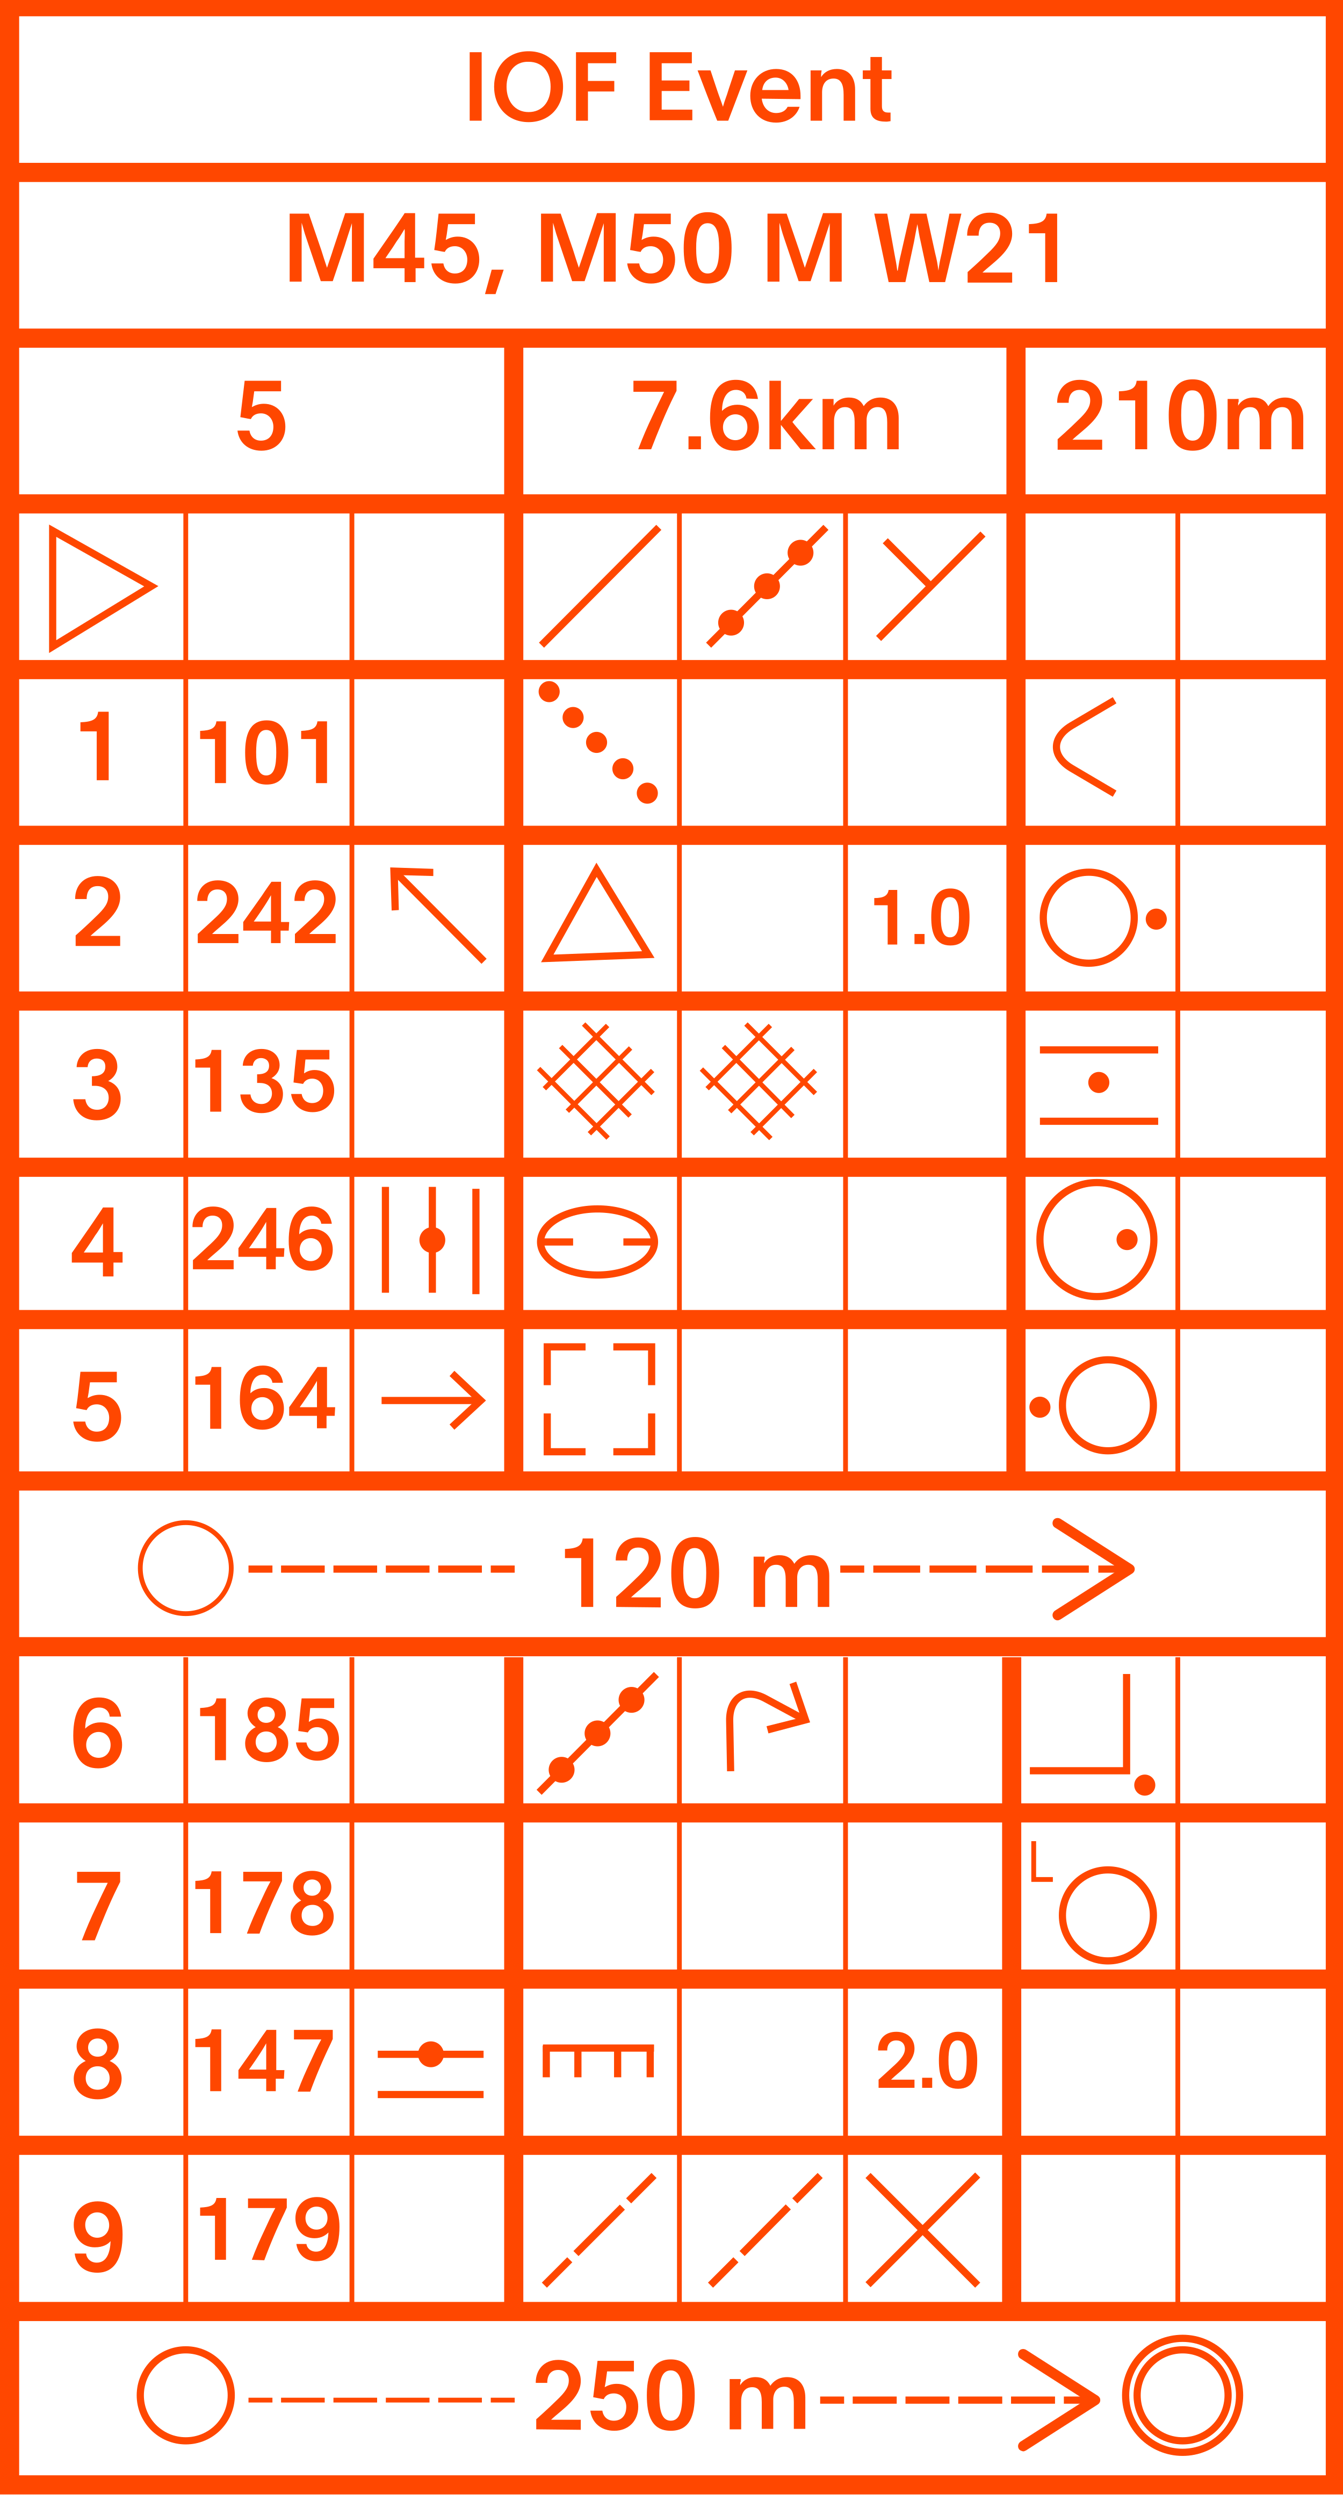 <?xml version="1.0" encoding="utf-8"?>
<!-- Generator: Adobe Illustrator 22.0.0, SVG Export Plug-In . SVG Version: 6.00 Build 0)  -->
<svg version="1.1" id="Calque_1" xmlns="http://www.w3.org/2000/svg" xmlns:xlink="http://www.w3.org/1999/xlink" x="0px" y="0px"
	 viewBox="0 0 280.5 522" style="enable-background:new 0 0 280.5 522;" xml:space="preserve">
<style type="text/css">
	.st0{display:none;}
	.st1{display:inline;fill:#FFFFFF;}
	.st2{fill:none;stroke:#FF4700;stroke-width:4;stroke-miterlimit:10;}
	.st3{fill:none;stroke:#FF4700;stroke-miterlimit:10;}
	.st4{fill:#FF4700;}
	.st5{fill:none;stroke:#FF4700;stroke-width:1.5;stroke-miterlimit:10;}
	.st6{fill:#FF4700;stroke:#FF4700;stroke-miterlimit:10;}
	.st7{fill:none;stroke:#FF4700;stroke-width:1.5;stroke-miterlimit:10;stroke-dasharray:13.703,1.827;}
	.st8{fill:none;stroke:#FF4700;stroke-width:1.5;stroke-miterlimit:10;stroke-dasharray:9.785,1.957;}
	.st9{fill:none;stroke:#FF4700;stroke-width:1.5;stroke-miterlimit:10;stroke-dasharray:9.119,1.824;}
	.st10{fill:none;stroke:#FF4700;stroke-width:1.5;stroke-miterlimit:10;stroke-dasharray:9.185,1.837;}
	.st11{fill:none;stroke:#FF4700;stroke-miterlimit:10;stroke-dasharray:9.119,1.824;}
</style>
<g id="Calque_2_1_" class="st0">
	<rect x="3.9" y="107.2" class="st1" width="37" height="34.6"/>
	<rect x="3.9" y="141.9" class="st1" width="37" height="34.6"/>
	<rect x="40.3" y="141.9" class="st1" width="34.6" height="34.6"/>
	<rect x="4" y="3.4" class="st1" width="277" height="34.6"/>
	<rect x="4" y="38" class="st1" width="277" height="34.6"/>
	<rect x="4" y="72.6" class="st1" width="105.3" height="34.6"/>
	<rect x="109.2" y="72.6" class="st1" width="105.3" height="34.6"/>
	<rect x="109.2" y="107.2" class="st1" width="34.6" height="34.6"/>
	<rect x="109.2" y="141.5" class="st1" width="34.6" height="34.6"/>
	<rect x="213.8" y="141.5" class="st1" width="34.6" height="34.6"/>
	<rect x="213.8" y="176.2" class="st1" width="34.6" height="34.6"/>
	<rect x="178.6" y="176.2" class="st1" width="34.6" height="34.6"/>
	<rect x="109.5" y="176.2" class="st1" width="34.6" height="34.6"/>
	<rect x="109.5" y="210.9" class="st1" width="34.6" height="34.6"/>
	<rect x="143.9" y="210.9" class="st1" width="34.6" height="34.6"/>
	<rect x="213.2" y="210.9" class="st1" width="34.6" height="34.6"/>
	<rect x="213.2" y="243.5" class="st1" width="34.6" height="34.6"/>
	<rect x="213.2" y="275.9" class="st1" width="34.6" height="34.6"/>
	<rect x="109.1" y="275.9" class="st1" width="34.6" height="34.6"/>
	<rect x="75.2" y="275.9" class="st1" width="34.6" height="34.6"/>
	<rect x="213.4" y="345.4" class="st1" width="34.6" height="34.6"/>
	<rect x="213.4" y="381.6" class="st1" width="34.6" height="34.6"/>
	<rect x="143.9" y="345.4" class="st1" width="34.6" height="34.6"/>
	<rect x="110.1" y="345.4" class="st1" width="34.6" height="34.6"/>
	<rect x="110.1" y="415.3" class="st1" width="34.6" height="34.6"/>
	<rect x="178.7" y="415.3" class="st1" width="34.6" height="34.6"/>
	<rect x="178.7" y="450.3" class="st1" width="34.6" height="34.6"/>
	<rect x="144.6" y="450.3" class="st1" width="34.6" height="34.6"/>
	<rect x="109.6" y="450.3" class="st1" width="34.6" height="34.6"/>
	<rect x="75.3" y="415.1" class="st1" width="34.6" height="34.6"/>
	<rect x="3.7" y="310.5" class="st1" width="277.3" height="34.6"/>
	<rect x="3.7" y="485.8" class="st1" width="277.3" height="34.6"/>
	<rect x="109.1" y="245.7" class="st1" width="34.6" height="34.6"/>
	<rect x="76" y="245.7" class="st1" width="33.1" height="30.2"/>
	<rect x="143.9" y="107.2" class="st1" width="34.6" height="34.6"/>
	<rect x="179.1" y="107.2" class="st1" width="34.6" height="34.6"/>
	<rect x="76.1" y="175.5" class="st1" width="33.2" height="34.6"/>
	<rect x="214.2" y="72.6" class="st1" width="67.2" height="34.6"/>
</g>
<g id="Calque_1_1_">
	<rect x="2" y="1.4" class="st2" width="276.9" height="517.4"/>
	<line class="st2" x1="107.3" y1="309.2" x2="107.3" y2="70.6"/>
	<line class="st2" x1="212.2" y1="309.2" x2="212.2" y2="70.6"/>
	<line class="st3" x1="176.6" y1="309.2" x2="176.6" y2="105.2"/>
	<line class="st3" x1="246" y1="309.2" x2="246" y2="105.2"/>
	<line class="st3" x1="141.9" y1="309.2" x2="141.9" y2="105.2"/>
	<line class="st3" x1="73.5" y1="309.2" x2="73.5" y2="105.2"/>
	<line class="st3" x1="38.8" y1="309.2" x2="38.8" y2="105.2"/>
	<line class="st3" x1="73.5" y1="482.6" x2="73.5" y2="346"/>
	<line class="st3" x1="38.8" y1="482.6" x2="38.8" y2="346"/>
	<line class="st3" x1="141.9" y1="482.6" x2="141.9" y2="346"/>
	<line class="st2" x1="107.3" y1="482.6" x2="107.3" y2="346"/>
	<line class="st2" x1="211.3" y1="482.6" x2="211.3" y2="346"/>
	<line class="st3" x1="246" y1="482.6" x2="246" y2="346"/>
	<line class="st3" x1="176.6" y1="482.6" x2="176.6" y2="346"/>
	<line class="st2" x1="2" y1="36" x2="279" y2="36"/>
	<line class="st2" x1="2" y1="70.6" x2="279" y2="70.6"/>
	<line class="st2" x1="2" y1="105.2" x2="279" y2="105.2"/>
	<line class="st2" x1="2" y1="139.8" x2="279" y2="139.8"/>
	<line class="st2" x1="2" y1="174.4" x2="279" y2="174.4"/>
	<line class="st2" x1="2" y1="209" x2="279" y2="209"/>
	<line class="st2" x1="2" y1="243.7" x2="279" y2="243.7"/>
	<line class="st2" x1="2" y1="275.5" x2="279" y2="275.5"/>
	<line class="st2" x1="2" y1="309.2" x2="279" y2="309.2"/>
	<line class="st2" x1="2" y1="343.8" x2="279" y2="343.8"/>
	<line class="st2" x1="2" y1="378.5" x2="279" y2="378.5"/>
	<line class="st2" x1="2" y1="413.2" x2="279" y2="413.2"/>
	<line class="st2" x1="2" y1="447.9" x2="279" y2="447.9"/>
	<line class="st2" x1="2" y1="482.6" x2="279" y2="482.6"/>
	<g>
		<path class="st4" d="M98.1,10.9h2.5v14.3h-2.5V10.9z"/>
		<path class="st4" d="M117.6,18.1c0,4.3-2.9,7.4-7.2,7.4c-4.3,0-7.2-3.1-7.2-7.4s2.9-7.4,7.2-7.4C114.7,10.7,117.6,13.8,117.6,18.1
			z M105.8,18.1c0,3,1.7,5.3,4.6,5.3s4.6-2.2,4.6-5.3s-1.7-5.2-4.6-5.2C107.5,12.8,105.8,15.1,105.8,18.1z"/>
		<path class="st4" d="M120.2,10.9h8.5v2.3h-5.9v3.7h5.5v2.2h-5.5v6.1h-2.5V10.9H120.2z"/>
		<path class="st4" d="M135.7,10.9h8.8v2.3h-6.3v3.6h5.8V19h-5.8v3.9h6.4v2.2h-8.9V10.9z"/>
		<path class="st4" d="M145.7,14.7h2.7l1.4,4.2c0.4,1.2,0.7,1.9,1.2,3.4l0,0c0.4-1.5,0.7-2,1.2-3.7l1.3-3.9h2.6l-4,10.5h-2.3
			C148.4,21.8,147,18.1,145.7,14.7z"/>
		<path class="st4" d="M159.1,20.6c0.2,1.7,1.3,3,3,3c1.2,0,2-0.5,2.4-1.3h2.5c-0.6,1.9-2.4,3.3-4.9,3.3c-3.3,0-5.4-2.3-5.4-5.6
			c0-3.2,2.2-5.6,5.4-5.6c3.4,0,5.1,2.5,5.1,5.6c0,0.4,0,0.6,0,0.7L159.1,20.6z M164.7,18.8c-0.2-1.4-1.2-2.6-2.7-2.6
			s-2.6,0.9-2.8,2.6H164.7z"/>
		<path class="st4" d="M171.5,15.4c0,0.2,0,0.4,0,0.7l0,0c0.6-1,1.7-1.7,3.3-1.7c2.4,0,3.8,1.6,3.8,4.3v6.5h-2.4v-5.4
			c0-2.1-0.5-3.4-2.1-3.4c-1.7,0-2.4,1.3-2.4,2.9v5.9h-2.4v-8.9c0-0.5,0-1.1,0-1.6h2.3L171.5,15.4L171.5,15.4z"/>
		<path class="st4" d="M184.2,14.7h2v1.8h-2v5.7c0,1,0.5,1.3,1.3,1.3c0.2,0,0.4,0,0.5,0v1.8c-0.2,0-0.5,0.1-0.9,0.1
			c-2,0-3.3-0.6-3.3-2.7v-6.2h-1.6v-1.8h1.6v-2.8h2.4V14.7z"/>
	</g>
	<g>
		<path class="st4" d="M60.5,44.6h4l2.6,7.6c0.3,1,0.8,2.5,1.2,3.7l0,0c0.4-1.2,1-2.9,1.3-3.9l2.5-7.5H76v14.3h-2.5v-7.3
			c0-1.5,0-3.7,0-4.9l0,0c-0.2,0.7-0.9,2.7-1.5,4.7l-2.5,7.4H67l-3-8.9c-0.5-1.4-0.7-2.4-1-3.3l0,0c0,1.2,0,2.8,0,4.8v7.5h-2.5V44.6
			z"/>
		<path class="st4" d="M88.7,56h-1.9v2.9h-2.3V56H78v-2l4.3-6.2c0.8-1.2,2.2-3.2,2.2-3.3h2.2v9.3h1.9V56H88.7z M84.5,47.8
			c-0.2,0.3-0.9,1.6-1.6,2.5L82,51.7c-0.7,1-1.5,2.2-1.5,2.2h4v-3.5C84.5,49.6,84.6,48.5,84.5,47.8L84.5,47.8z"/>
		<path class="st4" d="M91.6,44.6h7.6v2.2h-5.6c-0.1,0.7-0.2,1.4-0.3,2.2l-0.2,1.1c0.7-0.4,1.5-0.7,2.5-0.7c2.7,0,4.5,2,4.5,4.8
			c0,2.9-2,5-5,5c-2.8,0-4.7-1.7-5-4.2h2.5c0.2,1.2,1,2.1,2.4,2.1c1.7,0,2.6-1.2,2.6-2.9c0-1.5-1-2.8-2.6-2.8
			c-1.1,0-1.8,0.5-2.1,1.2c-0.8-0.1-1.5-0.3-2.2-0.4C91.1,49.7,91.3,47.3,91.6,44.6z"/>
		<path class="st4" d="M103.5,61.4h-2.2l1.4-5.1h2.5L103.5,61.4z"/>
		<path class="st4" d="M113.1,44.6h4l2.6,7.6c0.3,1,0.8,2.5,1.2,3.7l0,0c0.4-1.2,1-2.9,1.3-3.9l2.5-7.5h3.9v14.3h-2.5v-7.3
			c0-1.5,0-3.7,0-4.9l0,0c-0.2,0.7-0.9,2.7-1.5,4.7l-2.5,7.4h-2.6l-3-8.9c-0.5-1.4-0.7-2.4-1-3.3l0,0c0,1.2,0,2.8,0,4.8v7.5H113
			V44.6H113.1z"/>
		<path class="st4" d="M132.5,44.6h7.6v2.2h-5.6c-0.1,0.7-0.2,1.4-0.3,2.2l-0.2,1.1c0.7-0.4,1.5-0.7,2.5-0.7c2.7,0,4.5,2,4.5,4.8
			c0,2.9-2,5-5,5c-2.8,0-4.7-1.7-5-4.2h2.5c0.2,1.2,1,2.1,2.4,2.1c1.7,0,2.6-1.2,2.6-2.9c0-1.5-1-2.8-2.6-2.8
			c-1.1,0-1.8,0.5-2.1,1.2c-0.8-0.1-1.5-0.3-2.2-0.4C131.9,49.7,132.2,47.3,132.5,44.6z"/>
		<path class="st4" d="M152.8,51.8c0,4.2-1,7.4-5,7.4s-5-3.2-5-7.4c0-3.8,0.9-7.5,5-7.5S152.8,48,152.8,51.8z M145.4,51.8
			c0,3.1,0.5,5.3,2.4,5.3s2.4-2.2,2.4-5.3c0-2.8-0.4-5.2-2.4-5.2S145.4,49,145.4,51.8z"/>
		<path class="st4" d="M160.3,44.6h4l2.6,7.6c0.3,1,0.8,2.5,1.2,3.7l0,0c0.4-1.2,1-2.9,1.3-3.9l2.5-7.5h3.9v14.3h-2.5v-7.3
			c0-1.5,0-3.7,0-4.9l0,0c-0.2,0.7-0.9,2.7-1.5,4.7l-2.5,7.4h-2.5l-3-8.9c-0.5-1.4-0.7-2.4-1-3.3l0,0c0,1.2,0,2.8,0,4.8v7.5h-2.5
			V44.6z"/>
		<path class="st4" d="M197.4,58.9h-3.3l-1.8-8.4c-0.4-1.7-0.4-2.1-0.7-3.7l0,0c-0.3,1.6-0.4,2-0.7,3.7l-1.8,8.4h-3.5l-3-14.3h2.7
			l1.5,8.3c0.3,1.7,0.4,1.9,0.6,3.6h0.1c0.3-1.7,0.3-2,0.7-3.6l1.9-8.3h3.4l1.8,8.2c0.4,1.6,0.5,2.2,0.7,3.7l0,0
			c0.2-1.5,0.3-2,0.7-3.7l1.6-8.2h2.5L197.4,58.9z"/>
		<path class="st4" d="M202.1,58.9v-2.1c0,0,2.6-2.3,4.2-3.9c1.8-1.7,2.6-2.8,2.6-4.2c0-1.3-0.8-2.2-2.2-2.2c-1.6,0-2.3,1.1-2.3,2.7
			H202c0-0.1,0-0.1,0-0.1c0-2.6,1.7-4.7,4.7-4.7s4.7,1.9,4.7,4.4c0,3.6-4,6-6.2,8.1h6.2V59h-9.3V58.9z"/>
		<path class="st4" d="M218.3,48.7h-3.4v-1.9c2.5-0.1,3.5-0.6,3.7-2.2h2.2v14.3h-2.5L218.3,48.7L218.3,48.7z"/>
	</g>
	<g>
		<path class="st4" d="M51.1,79.5h7.6v2.2h-5.6c-0.1,0.7-0.2,1.4-0.3,2.2L52.6,85c0.7-0.4,1.5-0.7,2.5-0.7c2.7,0,4.5,2,4.5,4.8
			c0,2.9-2,5-5,5c-2.8,0-4.7-1.7-5-4.2h2.5c0.2,1.2,1,2.1,2.4,2.1c1.7,0,2.6-1.2,2.6-2.9c0-1.5-1-2.8-2.6-2.8
			c-1.1,0-1.8,0.5-2.1,1.2c-0.8-0.1-1.5-0.3-2.2-0.4C50.5,84.6,50.8,82.1,51.1,79.5z"/>
	</g>
	<g>
		<path class="st4" d="M20.2,152.7h-3.4v-1.9c2.5-0.1,3.5-0.6,3.7-2.2h2.2v14.3h-2.5V152.7z"/>
	</g>
	<g>
		<path class="st4" d="M15.8,197.4v-2.1c0,0,2.6-2.3,4.2-3.9c1.8-1.7,2.6-2.8,2.6-4.2c0-1.3-0.8-2.2-2.2-2.2c-1.6,0-2.3,1.1-2.3,2.7
			h-2.4c0-0.1,0-0.1,0-0.1c0-2.6,1.7-4.7,4.7-4.7s4.7,1.9,4.7,4.4c0,3.6-4,6-6.2,8.1h6.2v2.1h-9.3V197.4z"/>
	</g>
	<g>
		<path class="st4" d="M17.8,229.4c0.2,1.4,1,2.3,2.5,2.3s2.4-1.1,2.4-2.5c0-1.7-1.3-2.5-2.9-2.5h-0.6v-2c1.6,0,2.8-0.5,2.8-2
			c0-1.2-0.8-1.7-1.8-1.7s-1.8,0.6-1.9,1.8H16c0.1-2.2,1.7-3.8,4.3-3.8s4.2,1.5,4.2,3.7c0,1.3-0.8,2.4-1.9,3
			c1.7,0.6,2.6,1.9,2.6,3.7c0,2.6-1.9,4.5-5,4.5c-3,0-4.7-1.9-4.9-4.4h2.5V229.4z"/>
	</g>
	<g>
		<path class="st4" d="M25.6,263.6h-1.9v2.9h-2.2v-2.9H15v-2l4.3-6.2c0.8-1.2,2.2-3.2,2.2-3.3h2.2v9.3h1.9L25.6,263.6L25.6,263.6z
			 M21.5,255.4c-0.2,0.3-0.9,1.6-1.6,2.5l-0.9,1.4c-0.7,1-1.5,2.2-1.5,2.2h4V258C21.5,257.2,21.5,256.1,21.5,255.4L21.5,255.4z"/>
	</g>
	<g>
		<path class="st4" d="M16.8,286.4h7.6v2.2h-5.6c-0.1,0.7-0.2,1.4-0.3,2.2l-0.2,1.1c0.7-0.4,1.5-0.7,2.5-0.7c2.7,0,4.5,2,4.5,4.8
			c0,2.9-2,5-5,5c-2.8,0-4.7-1.7-5-4.2h2.5c0.2,1.2,1,2.1,2.4,2.1c1.7,0,2.6-1.2,2.6-2.9c0-1.5-1-2.8-2.6-2.8
			c-1.1,0-1.8,0.5-2.1,1.2c-0.8-0.1-1.5-0.3-2.2-0.4C16.3,291.5,16.5,289,16.8,286.4z"/>
	</g>
	<g>
		<path class="st4" d="M44.9,154.3h-3.1v-1.7c2.2-0.1,3.2-0.5,3.4-2h2v12.9h-2.3L44.9,154.3L44.9,154.3z"/>
		<path class="st4" d="M60.2,157.1c0,3.8-0.9,6.7-4.5,6.7s-4.5-2.9-4.5-6.7c0-3.4,0.8-6.7,4.5-6.7S60.2,153.7,60.2,157.1z
			 M53.5,157.1c0,2.8,0.4,4.8,2.1,4.8c1.7,0,2.1-2,2.1-4.8c0-2.5-0.3-4.7-2.1-4.7S53.5,154.6,53.5,157.1z"/>
		<path class="st4" d="M66,154.3h-3.1v-1.7c2.2-0.1,3.2-0.5,3.4-2h2v12.9H66L66,154.3L66,154.3z"/>
	</g>
	<g>
		<path class="st4" d="M41.3,196.9V195c0,0,2.3-2.1,3.8-3.5c1.6-1.5,2.3-2.5,2.3-3.8c0-1.2-0.7-2-2-2c-1.4,0-2.1,1-2.1,2.4h-2.1
			c0-0.1,0-0.1,0-0.1c0-2.3,1.5-4.2,4.3-4.2c2.7,0,4.3,1.7,4.3,3.9c0,3.3-3.6,5.4-5.5,7.3h5.5v1.9L41.3,196.9L41.3,196.9z"/>
		<path class="st4" d="M60.3,194.3h-1.7v2.6h-2v-2.6h-5.8v-1.8l3.9-5.5c0.7-1.1,2-2.9,2-2.9h2v8.4h1.7L60.3,194.3L60.3,194.3z
			 M56.6,186.9c-0.1,0.2-0.8,1.4-1.4,2.3l-0.8,1.2c-0.6,0.9-1.4,2-1.4,2h3.6v-3.2C56.6,188.5,56.6,187.5,56.6,186.9L56.6,186.9z"/>
		<path class="st4" d="M61.6,196.9V195c0,0,2.3-2.1,3.8-3.5c1.6-1.5,2.3-2.5,2.3-3.8c0-1.2-0.7-2-2-2c-1.4,0-2.1,1-2.1,2.4h-2.1
			c0-0.1,0-0.1,0-0.1c0-2.3,1.5-4.2,4.3-4.2c2.7,0,4.3,1.7,4.3,3.9c0,3.3-3.6,5.4-5.5,7.3h5.5v1.9L61.6,196.9L61.6,196.9z"/>
	</g>
	<g>
		<path class="st4" d="M43.9,222.9h-3.1v-1.7c2.2-0.1,3.2-0.5,3.4-2h2v12.9h-2.3L43.9,222.9L43.9,222.9z"/>
		<path class="st4" d="M52.3,228.4c0.1,1.2,0.9,2.1,2.3,2.1c1.4,0,2.2-1,2.2-2.2c0-1.6-1.2-2.2-2.6-2.2h-0.5v-1.8
			c1.4,0,2.5-0.4,2.5-1.8c0-1.1-0.8-1.6-1.7-1.6s-1.6,0.6-1.7,1.6h-2.1c0.1-2,1.5-3.5,3.9-3.5c2.3,0,3.8,1.4,3.8,3.4
			c0,1.2-0.7,2.1-1.7,2.7c1.5,0.5,2.4,1.7,2.4,3.3c0,2.4-1.7,4-4.5,4c-2.7,0-4.3-1.7-4.4-3.9h2.1V228.4z"/>
		<path class="st4" d="M62,219.2h6.8v2h-5c-0.1,0.6-0.1,1.3-0.2,1.9l-0.1,1c0.6-0.4,1.3-0.7,2.2-0.7c2.4,0,4.1,1.8,4.1,4.3
			c0,2.6-1.8,4.5-4.5,4.5c-2.5,0-4.2-1.6-4.5-3.8H63c0.2,1.1,0.9,1.9,2.2,1.9c1.5,0,2.3-1.1,2.3-2.6c0-1.4-0.9-2.5-2.3-2.5
			c-1,0-1.6,0.5-1.9,1.1c-0.7-0.1-1.3-0.2-2-0.3C61.5,223.8,61.7,221.6,62,219.2z"/>
	</g>
	<g>
		<path class="st4" d="M40.3,265v-1.9c0,0,2.3-2.1,3.8-3.5c1.6-1.5,2.3-2.5,2.3-3.8c0-1.2-0.7-2-2-2c-1.4,0-2.1,1-2.1,2.4h-2.1
			c0-0.1,0-0.1,0-0.1c0-2.3,1.5-4.2,4.3-4.2c2.7,0,4.3,1.7,4.3,3.9c0,3.3-3.6,5.4-5.5,7.3h5.5v1.9L40.3,265L40.3,265z"/>
		<path class="st4" d="M59.3,262.4h-1.7v2.6h-2v-2.6h-5.8v-1.8l3.9-5.5c0.7-1.1,2-2.9,2-2.9h2v8.4h1.7L59.3,262.4L59.3,262.4z
			 M55.6,255.1c-0.1,0.2-0.8,1.4-1.4,2.3l-0.8,1.2c-0.6,0.9-1.4,2-1.4,2h3.6v-3.2C55.6,256.7,55.6,255.7,55.6,255.1L55.6,255.1z"/>
		<path class="st4" d="M67.1,255.5c-0.1-0.8-0.8-1.7-2-1.7c-1.8,0-2.6,1.8-2.6,3.9l0,0c0.5-0.5,1.4-1.1,2.9-1.1
			c2.4,0,4.1,1.7,4.1,4.3s-1.8,4.4-4.5,4.4c-3.1,0-4.7-2.2-4.7-6.2c0-4.6,1.5-7.2,4.8-7.2c2.4,0,3.9,1.5,4.2,3.6L67.1,255.5
			L67.1,255.5z M62.6,260.9c0,1.4,1,2.4,2.3,2.4s2.3-1,2.3-2.4s-1-2.4-2.3-2.4S62.6,259.4,62.6,260.9z"/>
	</g>
	<g>
		<path class="st4" d="M43.9,289.1h-3.1v-1.7c2.2-0.1,3.2-0.5,3.4-2h2v12.9h-2.3L43.9,289.1L43.9,289.1z"/>
		<path class="st4" d="M56.9,288.7c-0.1-0.8-0.8-1.7-2-1.7c-1.8,0-2.6,1.8-2.6,3.9l0,0c0.5-0.5,1.4-1.1,2.9-1.1
			c2.4,0,4.1,1.7,4.1,4.3s-1.8,4.4-4.5,4.4c-3.1,0-4.7-2.2-4.7-6.2c0-4.6,1.5-7.2,4.8-7.2c2.4,0,3.9,1.5,4.2,3.6L56.9,288.7
			L56.9,288.7z M52.5,294.1c0,1.4,1,2.4,2.3,2.4s2.3-1,2.3-2.4s-1-2.4-2.3-2.4C53.4,291.7,52.5,292.7,52.5,294.1z"/>
		<path class="st4" d="M69.9,295.6h-1.7v2.6h-2v-2.6h-5.8v-1.8l3.9-5.5c0.7-1.1,2-2.9,2-2.9h2v8.4H70L69.9,295.6L69.9,295.6z
			 M66.2,288.3c-0.1,0.2-0.8,1.4-1.4,2.3l-0.8,1.2c-0.6,0.9-1.4,2-1.4,2h3.6v-3.2C66.2,289.9,66.2,288.9,66.2,288.3L66.2,288.3z"/>
	</g>
	<g>
		<path class="st4" d="M121.4,325.3H118v-1.9c2.5-0.1,3.5-0.6,3.7-2.2h2.2v14.3h-2.5L121.4,325.3L121.4,325.3z"/>
		<path class="st4" d="M128.7,335.5v-2.1c0,0,2.6-2.3,4.2-3.9c1.8-1.7,2.6-2.8,2.6-4.2c0-1.3-0.8-2.2-2.2-2.2
			c-1.6,0-2.3,1.1-2.3,2.7h-2.4c0-0.1,0-0.1,0-0.1c0-2.6,1.7-4.7,4.7-4.7s4.7,1.9,4.7,4.4c0,3.6-4,6-6.2,8.1h6.2v2.1L128.7,335.5
			L128.7,335.5z"/>
		<path class="st4" d="M150.2,328.4c0,4.2-1,7.4-5,7.4s-5-3.2-5-7.4c0-3.8,0.9-7.5,5-7.5S150.2,324.6,150.2,328.4z M142.7,328.4
			c0,3.1,0.5,5.3,2.4,5.3s2.4-2.2,2.4-5.3c0-2.8-0.4-5.2-2.4-5.2S142.7,325.6,142.7,328.4z"/>
		<path class="st4" d="M159.6,325.7c0,0.2,0,0.4,0,0.7c0.5-0.9,1.6-1.7,3.2-1.7c1.5,0,2.5,0.6,3.1,1.8c0.6-0.9,1.7-1.8,3.5-1.8
			c2.4,0,3.8,1.6,3.8,4.3v6.5h-2.4v-5.6c0-2.2-0.6-3.2-2-3.2c-1.5,0-2.3,1.2-2.3,2.7v6.1h-2.4v-5.7c0-2.1-0.6-3.1-2-3.1
			c-1.6,0-2.3,1.3-2.3,2.9v5.9h-2.4v-8.9c0-0.6,0-1.1,0-1.6h2.3v0.7H159.6z"/>
	</g>
	<g>
		<path class="st4" d="M112,507.2v-2.1c0,0,2.6-2.3,4.2-3.9c1.8-1.7,2.6-2.8,2.6-4.2c0-1.3-0.8-2.2-2.2-2.2c-1.6,0-2.3,1.1-2.3,2.7
			h-2.4c0-0.1,0-0.1,0-0.1c0-2.6,1.7-4.7,4.7-4.7s4.7,1.9,4.7,4.4c0,3.6-4,6-6.2,8.1h6.2v2.1L112,507.2L112,507.2z"/>
		<path class="st4" d="M124.8,492.9h7.6v2.2h-5.6c-0.1,0.7-0.2,1.4-0.3,2.2l-0.2,1.1c0.7-0.4,1.5-0.7,2.5-0.7c2.7,0,4.5,2,4.5,4.8
			c0,2.9-2,5-5,5c-2.8,0-4.7-1.7-5-4.2h2.5c0.2,1.2,1,2.1,2.4,2.1c1.7,0,2.6-1.2,2.6-2.9c0-1.5-1-2.8-2.6-2.8
			c-1.1,0-1.8,0.5-2.1,1.2c-0.8-0.1-1.5-0.3-2.2-0.4C124.2,498,124.5,495.5,124.8,492.9z"/>
		<path class="st4" d="M145.1,500.1c0,4.2-1,7.4-5,7.4s-5-3.2-5-7.4c0-3.8,0.9-7.5,5-7.5S145.1,496.3,145.1,500.1z M137.7,500.1
			c0,3.1,0.5,5.3,2.4,5.3s2.4-2.2,2.4-5.3c0-2.8-0.4-5.2-2.4-5.2S137.7,497.2,137.7,500.1z"/>
		<path class="st4" d="M154.6,497.3c0,0.2,0,0.4,0,0.7c0.5-0.9,1.6-1.7,3.2-1.7c1.5,0,2.5,0.6,3.1,1.8c0.6-0.9,1.7-1.8,3.5-1.8
			c2.4,0,3.8,1.6,3.8,4.3v6.5h-2.4v-5.6c0-2.2-0.6-3.2-2-3.2c-1.5,0-2.3,1.2-2.3,2.7v6.1h-2.4v-5.6c0-2.1-0.6-3.1-2-3.1
			c-1.6,0-2.3,1.3-2.3,2.9v5.9h-2.4v-8.9c0-0.6,0-1.1,0-1.6h2.3v0.6H154.6z"/>
	</g>
	<g>
		<path class="st4" d="M22.9,358.3c-0.1-0.9-0.8-1.8-2.2-1.8c-2,0-2.9,2-2.9,4.4l0,0c0.6-0.6,1.6-1.3,3.2-1.3c2.7,0,4.5,1.9,4.5,4.7
			c0,2.8-2,4.9-5,4.9c-3.5,0-5.2-2.5-5.2-6.8c0-5.1,1.7-8,5.4-8c2.7,0,4.3,1.6,4.6,4h-2.4V358.3z M18,364.3c0,1.6,1.1,2.7,2.6,2.7
			c1.4,0,2.5-1.1,2.5-2.7s-1.1-2.7-2.5-2.7S18,362.7,18,364.3z"/>
	</g>
	<g>
		<path class="st4" d="M17.1,405.1c0.9-2.4,1.9-4.7,3-7c0.8-1.7,1.6-3.4,2.4-5l0,0c-0.4,0-0.7,0-1.1,0h-5.3v-2.3h9v2.1l-0.5,1
			c-1.8,3.6-3.4,7.6-4.8,11.2L17.1,405.1L17.1,405.1z"/>
	</g>
	<g>
		<path class="st4" d="M16,427.2c0-2,1.7-3.7,4.4-3.7s4.4,1.7,4.4,3.7c0,1.4-0.7,2.4-1.9,3.1c1.6,0.7,2.5,2,2.5,3.7
			c0,2.6-2.1,4.3-5,4.3s-5-1.7-5-4.3c0-1.7,0.9-3,2.5-3.7C16.8,429.6,16,428.6,16,427.2z M17.9,433.9c0,1.3,0.9,2.4,2.5,2.4
			c1.5,0,2.5-1.1,2.5-2.4c0-1.4-1-2.5-2.5-2.5S17.9,432.4,17.9,433.9z M18.4,427.5c0,1.1,0.8,1.9,2,1.9c1.3,0,2-0.9,2-1.9
			s-0.8-1.9-2-1.9S18.4,426.4,18.4,427.5z"/>
	</g>
	<g>
		<path class="st4" d="M18,470.6c0.1,0.9,0.9,1.8,2.2,1.8c2.1,0,2.8-2.1,2.9-4.5l0,0c-0.5,0.6-1.5,1.3-3.3,1.3
			c-2.6,0-4.4-1.9-4.4-4.7c0-2.8,2-4.9,5-4.9c3.5,0,5.2,2.5,5.2,6.9c0,5.1-1.7,8-5.3,8c-2.7,0-4.4-1.6-4.7-4H18V470.6z M17.8,464.5
			c0,1.6,1.1,2.7,2.5,2.7s2.5-1.1,2.5-2.6c0-1.6-1.1-2.7-2.5-2.7C18.9,461.9,17.8,463,17.8,464.5z"/>
	</g>
	<g>
		<path class="st4" d="M44.9,358.3h-3.1v-1.7c2.2-0.1,3.2-0.5,3.4-2h2v12.9h-2.3L44.9,358.3L44.9,358.3z"/>
		<path class="st4" d="M51.7,357.7c0-1.8,1.5-3.3,4-3.3s4,1.5,4,3.4c0,1.2-0.6,2.2-1.7,2.8c1.4,0.6,2.2,1.8,2.2,3.4
			c0,2.3-1.9,3.9-4.5,3.9s-4.5-1.5-4.5-3.9c0-1.5,0.8-2.7,2.2-3.4C52.4,359.9,51.7,359,51.7,357.7z M53.4,363.7
			c0,1.2,0.8,2.2,2.2,2.2s2.2-1,2.2-2.2c0-1.3-0.9-2.2-2.2-2.2C54.3,361.5,53.4,362.4,53.4,363.7z M53.8,358c0,1,0.7,1.7,1.8,1.7
			s1.8-0.8,1.8-1.7c0-0.9-0.7-1.7-1.8-1.7S53.8,357,53.8,358z"/>
		<path class="st4" d="M63,354.6h6.8v2h-5c-0.1,0.6-0.1,1.3-0.2,1.9l-0.1,1c0.6-0.4,1.3-0.7,2.2-0.7c2.4,0,4.1,1.8,4.1,4.3
			c0,2.6-1.8,4.5-4.5,4.5c-2.5,0-4.2-1.6-4.5-3.8H64c0.2,1.1,0.9,1.9,2.2,1.9c1.5,0,2.3-1.1,2.3-2.6c0-1.4-0.9-2.5-2.3-2.5
			c-1,0-1.6,0.5-1.9,1.1c-0.7-0.1-1.3-0.2-2-0.3C62.5,359.2,62.7,357,63,354.6z"/>
	</g>
	<g>
		<path class="st4" d="M43.9,394.4h-3.1v-1.7c2.2-0.1,3.2-0.5,3.4-2h2v12.9h-2.3L43.9,394.4L43.9,394.4z"/>
		<path class="st4" d="M51.6,403.6c0.8-2.2,1.7-4.2,2.7-6.3c0.7-1.5,1.4-3.1,2.2-4.5l0,0c-0.3,0-0.6,0-1,0h-4.7v-2h8.1v1.9l-0.4,0.9
			c-1.6,3.3-3.1,6.8-4.3,10.1h-2.6V403.6z"/>
		<path class="st4" d="M61.2,393.9c0-1.8,1.5-3.3,4-3.3s4,1.5,4,3.4c0,1.2-0.6,2.2-1.7,2.8c1.4,0.6,2.2,1.8,2.2,3.4
			c0,2.3-1.9,3.9-4.5,3.9s-4.5-1.5-4.5-3.9c0-1.5,0.8-2.7,2.2-3.4C61.9,396,61.2,395.1,61.2,393.9z M63,399.9c0,1.2,0.8,2.2,2.3,2.2
			c1.4,0,2.2-1,2.2-2.2c0-1.3-0.9-2.2-2.2-2.2C63.8,397.7,63,398.6,63,399.9z M63.4,394.1c0,1,0.7,1.7,1.8,1.7s1.8-0.8,1.8-1.7
			c0-0.9-0.7-1.7-1.8-1.7C64.1,392.4,63.4,393.2,63.4,394.1z"/>
	</g>
	<g>
		<path class="st4" d="M43.9,427.4h-3.1v-1.7c2.2-0.1,3.2-0.5,3.4-2h2v12.9h-2.3L43.9,427.4L43.9,427.4z"/>
		<path class="st4" d="M59.3,434h-1.7v2.6h-2V434h-5.8v-1.8l3.9-5.5c0.7-1.1,2-2.9,2-2.9h2v8.4h1.7L59.3,434L59.3,434z M55.6,426.6
			c-0.1,0.2-0.8,1.4-1.4,2.3l-0.8,1.2c-0.6,0.9-1.4,2-1.4,2h3.6v-3.2C55.6,428.2,55.6,427.2,55.6,426.6L55.6,426.6z"/>
		<path class="st4" d="M62.2,436.6c0.8-2.2,1.7-4.2,2.7-6.3c0.7-1.5,1.4-3.1,2.2-4.5l0,0c-0.3,0-0.6,0-1,0h-4.7v-2h8.1v1.9l-0.4,0.9
			c-1.6,3.3-3.1,6.8-4.3,10.1h-2.6V436.6z"/>
	</g>
	<g>
		<path class="st4" d="M44.9,462.6h-3.1v-1.7c2.2-0.1,3.2-0.5,3.4-2h2v12.9h-2.3L44.9,462.6L44.9,462.6z"/>
		<path class="st4" d="M52.6,471.8c0.8-2.2,1.7-4.2,2.7-6.3c0.7-1.5,1.4-3.1,2.2-4.5l0,0c-0.3,0-0.6,0-1,0h-4.7v-2h8.1v1.9l-0.4,0.9
			c-1.6,3.3-3.1,6.8-4.3,10.1L52.6,471.8L52.6,471.8z"/>
		<path class="st4" d="M64,468.5c0.1,0.8,0.8,1.6,2,1.6c1.9,0,2.5-1.9,2.6-4l0,0c-0.5,0.5-1.4,1.2-2.9,1.2c-2.4,0-4-1.7-4-4.2
			s1.8-4.4,4.5-4.4c3.1,0,4.7,2.3,4.7,6.2c0,4.6-1.5,7.2-4.8,7.2c-2.4,0-3.9-1.5-4.2-3.6L64,468.5L64,468.5z M63.8,463.1
			c0,1.4,1,2.4,2.3,2.4s2.3-1,2.3-2.4c0-1.5-1-2.4-2.3-2.4S63.8,461.7,63.8,463.1z"/>
	</g>
	<g>
		<path class="st4" d="M133.3,93.8c0.9-2.4,1.9-4.7,3-7c0.8-1.7,1.6-3.4,2.4-5l0,0c-0.4,0-0.7,0-1.1,0h-5.3v-2.3h9v2.1l-0.5,1
			c-1.8,3.6-3.4,7.6-4.8,11.2H133.3z"/>
		<path class="st4" d="M143.8,91.1h2.6v2.7h-2.6V91.1z"/>
		<path class="st4" d="M155.9,83.2c-0.1-0.9-0.8-1.8-2.2-1.8c-2,0-2.9,2-2.9,4.4l0,0c0.6-0.6,1.6-1.3,3.2-1.3c2.7,0,4.5,1.9,4.5,4.7
			s-2,4.9-5,4.9c-3.5,0-5.2-2.5-5.2-6.8c0-5.1,1.7-8,5.4-8c2.7,0,4.3,1.6,4.6,4L155.9,83.2L155.9,83.2z M151,89.2
			c0,1.6,1.1,2.7,2.6,2.7c1.4,0,2.5-1.1,2.5-2.7c0-1.6-1.1-2.7-2.5-2.7S151,87.6,151,89.2z"/>
		<path class="st4" d="M167.2,93.8c-1.3-1.6-4.1-5.1-4.1-5.1v5.1h-2.4V79.5h2.4v8.4c0,0,2.7-3.2,3.8-4.6h2.9c-1.8,2-4.3,4.8-4.3,4.8
			c0.5,0.7,3.2,3.8,4.9,5.7L167.2,93.8L167.2,93.8z"/>
		<path class="st4" d="M174.1,84c0,0.2,0,0.4,0,0.7c0.5-0.9,1.6-1.7,3.2-1.7c1.5,0,2.5,0.6,3.1,1.8c0.6-0.9,1.7-1.8,3.5-1.8
			c2.4,0,3.8,1.6,3.8,4.3v6.5h-2.4v-5.6c0-2.2-0.6-3.2-2-3.2c-1.5,0-2.3,1.2-2.3,2.7v6.1h-2.5v-5.7c0-2.1-0.6-3.1-2-3.1
			c-1.6,0-2.3,1.3-2.3,2.9v5.9h-2.4v-8.9c0-0.6,0-1.1,0-1.6h2.3V84z"/>
	</g>
	<g>
		<path class="st4" d="M220.9,93.8v-2.1c0,0,2.6-2.3,4.2-3.9c1.8-1.7,2.6-2.8,2.6-4.2c0-1.3-0.8-2.2-2.2-2.2c-1.6,0-2.3,1.1-2.3,2.7
			h-2.4c0-0.1,0-0.1,0-0.1c0-2.6,1.7-4.7,4.7-4.7s4.7,1.9,4.7,4.4c0,3.6-4,6-6.2,8.1h6.2v2.1h-9.3V93.8z"/>
		<path class="st4" d="M237.1,83.6h-3.4v-1.9c2.5-0.1,3.5-0.6,3.7-2.2h2.2v14.3h-2.5L237.1,83.6L237.1,83.6z"/>
		<path class="st4" d="M254.1,86.7c0,4.2-1,7.4-5,7.4s-5-3.2-5-7.4c0-3.8,0.9-7.5,5-7.5S254.1,82.9,254.1,86.7z M246.7,86.7
			c0,3.1,0.5,5.3,2.4,5.3s2.4-2.2,2.4-5.3c0-2.8-0.4-5.2-2.4-5.2C247,81.4,246.7,83.9,246.7,86.7z"/>
		<path class="st4" d="M258.6,84c0,0.2,0,0.4,0,0.7c0.5-0.9,1.6-1.7,3.2-1.7c1.5,0,2.5,0.6,3.1,1.8c0.6-0.9,1.7-1.8,3.5-1.8
			c2.4,0,3.8,1.6,3.8,4.3v6.5h-2.4v-5.6c0-2.2-0.6-3.2-2-3.2c-1.5,0-2.3,1.2-2.3,2.7v6.1h-2.4v-5.7c0-2.1-0.6-3.1-2-3.1
			c-1.6,0-2.3,1.3-2.3,2.9v5.9h-2.4v-8.9c0-0.6,0-1.1,0-1.6h2.3V84H258.6z"/>
	</g>
	<line class="st5" x1="137.6" y1="110.1" x2="113.1" y2="134.7"/>
	<g>
		<g>
			<line class="st5" x1="101.1" y1="200.7" x2="82.7" y2="182.2"/>
			<g>
				<polygon class="st4" points="90.5,181.4 90.5,182.9 83.1,182.7 83.3,190 81.8,190.1 81.5,181.1 				"/>
			</g>
		</g>
	</g>
	<path class="st3" d="M102.1,202.1"/>
	<line class="st5" x1="205.3" y1="111.5" x2="183.5" y2="133.3"/>
	<line class="st5" x1="194.4" y1="122.4" x2="184.9" y2="112.9"/>
	<line class="st5" x1="172.5" y1="110.1" x2="148" y2="134.7"/>
	<circle class="st6" cx="152.7" cy="130" r="2.2"/>
	<circle class="st6" cx="90.3" cy="258.9" r="2.2"/>
	<circle class="st6" cx="160.2" cy="122.4" r="2.2"/>
	<circle class="st6" cx="167.2" cy="115.4" r="2.2"/>
	<circle class="st4" cx="114.7" cy="144.4" r="2.2"/>
	<circle class="st4" cx="119.7" cy="149.8" r="2.2"/>
	<circle class="st4" cx="124.6" cy="155" r="2.2"/>
	<circle class="st4" cx="130.1" cy="160.5" r="2.2"/>
	<circle class="st4" cx="135.2" cy="165.6" r="2.2"/>
	<circle class="st4" cx="241.5" cy="191.9" r="2.2"/>
	<circle class="st4" cx="229.5" cy="226" r="2.2"/>
	<circle class="st4" cx="235.4" cy="258.8" r="2.2"/>
	<circle class="st4" cx="217.2" cy="293.8" r="2.2"/>
	<circle class="st4" cx="239.1" cy="372.7" r="2.2"/>
	<polygon class="st5" points="11,110.8 31.6,122.4 11,135 	"/>
	<polygon class="st5" points="124.6,181.6 135.4,199.3 114.3,200.1 	"/>
	<polyline class="st5" points="114.3,289.2 114.3,281.2 122.3,281.2 	"/>
	<polyline class="st5" points="128.1,281.2 136.1,281.2 136.1,289.2 	"/>
	<polyline class="st5" points="136.1,295.1 136.1,303.1 128.1,303.1 	"/>
	<polyline class="st5" points="235.3,349.5 235.3,369.7 215.1,369.7 	"/>
	<polyline class="st5" points="122.3,303.1 114.3,303.1 114.3,295.1 	"/>
	<polyline class="st3" points="219.9,392.4 215.9,392.4 215.9,384.4 	"/>
	<line class="st5" x1="80.5" y1="247.8" x2="80.5" y2="269.9"/>
	<line class="st5" x1="136.6" y1="427.6" x2="113.4" y2="427.6"/>
	<line class="st5" x1="90.3" y1="247.8" x2="90.3" y2="269.9"/>
	<line class="st5" x1="99.4" y1="248.2" x2="99.4" y2="270.2"/>
	<g>
		<g>
			<line class="st5" x1="79.7" y1="292.4" x2="99.9" y2="292.4"/>
			<g>
				<polygon class="st4" points="94.9,298.5 93.9,297.4 99.3,292.4 93.9,287.3 94.9,286.2 101.5,292.4 				"/>
			</g>
		</g>
	</g>
	<line class="st5" x1="217.2" y1="219.2" x2="241.9" y2="219.2"/>
	<line class="st5" x1="217.2" y1="234.1" x2="241.9" y2="234.1"/>
	<path class="st5" d="M232.8,165.7l-9-5.3c-4.2-2.5-4.2-6.4,0-8.9l9-5.3"/>
	<g>
		<g>
			<path class="st5" d="M152.6,369.8l-0.2-10.5c-0.1-4.9,3.3-7,7.6-4.6l7.8,4.2"/>
			<g>
				<polygon class="st4" points="160.5,361.9 160.1,360.4 167.3,358.6 164.9,351.6 166.3,351.1 169.2,359.6 				"/>
			</g>
		</g>
	</g>
	<circle class="st5" cx="227.4" cy="191.6" r="9.5"/>
	<circle class="st5" cx="231.4" cy="293.4" r="9.5"/>
	<circle class="st5" cx="38.8" cy="500.1" r="9.5"/>
	<circle class="st5" cx="247" cy="500.1" r="9.5"/>
	<circle class="st5" cx="231.4" cy="399.9" r="9.5"/>
	<circle class="st3" cx="38.8" cy="327.4" r="9.5"/>
	<circle class="st5" cx="229.1" cy="258.8" r="11.9"/>
	<circle class="st5" cx="247" cy="500.1" r="11.9"/>
	<ellipse class="st5" cx="124.8" cy="259.3" rx="11.9" ry="6.9"/>
	<line class="st3" x1="126.9" y1="214.1" x2="113.7" y2="227.3"/>
	<line class="st3" x1="131.7" y1="218.8" x2="118.5" y2="232"/>
	<line class="st3" x1="136.3" y1="223.5" x2="123.1" y2="236.7"/>
	<line class="st3" x1="136.4" y1="228.3" x2="121.9" y2="213.8"/>
	<line class="st3" x1="131.6" y1="233" x2="117.1" y2="218.5"/>
	<line class="st3" x1="127" y1="237.6" x2="112.5" y2="223.1"/>
	<line class="st3" x1="160.9" y1="214.1" x2="147.7" y2="227.3"/>
	<line class="st3" x1="165.6" y1="218.9" x2="152.4" y2="232.1"/>
	<line class="st3" x1="170.3" y1="223.5" x2="157.1" y2="236.7"/>
	<line class="st3" x1="170.3" y1="228.3" x2="155.8" y2="213.8"/>
	<line class="st3" x1="165.6" y1="233.1" x2="151.1" y2="218.5"/>
	<line class="st3" x1="161" y1="237.7" x2="146.5" y2="223.2"/>
	<line class="st5" x1="113" y1="259.3" x2="119.7" y2="259.3"/>
	<line class="st5" x1="130.2" y1="259.3" x2="136.9" y2="259.3"/>
	<g>
		<path class="st4" d="M185.4,189h-2.8v-1.5c2,0,2.8-0.5,3-1.7h1.8v11.4h-2V189z"/>
		<path class="st4" d="M191,195h2.1v2.1H191V195z"/>
		<path class="st4" d="M202.5,191.5c0,3.4-0.8,5.9-4,5.9s-4-2.6-4-5.9c0-3,0.7-6,4-6S202.5,188.4,202.5,191.5z M196.5,191.5
			c0,2.4,0.4,4.2,1.9,4.2c1.6,0,1.9-1.8,1.9-4.2c0-2.3-0.3-4.2-1.9-4.2S196.5,189.2,196.5,191.5z"/>
	</g>
	<g>
		<path class="st4" d="M183.5,435.9v-1.7c0,0,2-1.8,3.4-3.1c1.4-1.3,2.1-2.3,2.1-3.3c0-1.1-0.7-1.8-1.8-1.8c-1.3,0-1.9,0.9-1.9,2.1
			h-1.9V428c0-2.1,1.3-3.8,3.8-3.8c2.4,0,3.8,1.5,3.8,3.5c0,2.9-3.2,4.8-4.9,6.5h4.9v1.7L183.5,435.9L183.5,435.9z"/>
		<path class="st4" d="M192.6,433.8h2.1v2.1h-2.1V433.8z"/>
		<path class="st4" d="M204.1,430.2c0,3.4-0.8,5.9-4,5.9s-4-2.6-4-5.9c0-3,0.7-6,4-6S204.1,427.2,204.1,430.2z M198.1,430.2
			c0,2.4,0.4,4.2,1.9,4.2c1.6,0,1.9-1.8,1.9-4.2c0-2.3-0.3-4.2-1.9-4.2S198.1,428,198.1,430.2z"/>
	</g>
	<line class="st5" x1="137.1" y1="349.6" x2="112.6" y2="374.2"/>
	<circle class="st6" cx="117.3" cy="369.5" r="2.2"/>
	<circle class="st6" cx="124.8" cy="361.9" r="2.2"/>
	<circle class="st6" cx="131.9" cy="354.9" r="2.2"/>
	<circle class="st6" cx="90" cy="428.9" r="2.2"/>
	<line class="st5" x1="101" y1="428.9" x2="78.9" y2="428.9"/>
	<line class="st5" x1="101" y1="437.3" x2="78.9" y2="437.3"/>
	<line class="st5" x1="204.2" y1="477.1" x2="181.3" y2="454.2"/>
	<line class="st5" x1="181.3" y1="477" x2="204.2" y2="454.1"/>
	<g>
		<g>
			<line class="st5" x1="148.4" y1="477.1" x2="153.7" y2="471.8"/>
			<line class="st7" x1="155" y1="470.5" x2="165.3" y2="460.1"/>
			<line class="st5" x1="166" y1="459.5" x2="171.3" y2="454.2"/>
		</g>
	</g>
	<g>
		<g>
			<line class="st5" x1="175.5" y1="327.6" x2="180.5" y2="327.6"/>
			<line class="st8" x1="182.4" y1="327.6" x2="228.4" y2="327.6"/>
			<line class="st5" x1="229.4" y1="327.6" x2="234.4" y2="327.6"/>
			<g>
				<path class="st4" d="M220,337.8c-0.3-0.5-0.2-1.1,0.3-1.5l13.6-8.7l-13.6-8.7c-0.5-0.3-0.6-1-0.3-1.5s1-0.6,1.5-0.3l15,9.6
					c0.3,0.2,0.5,0.5,0.5,0.9s-0.2,0.7-0.5,0.9l-15,9.6c-0.2,0.1-0.4,0.2-0.6,0.2C220.5,338.3,220.2,338.1,220,337.8z"/>
			</g>
		</g>
	</g>
	<g>
		<g>
			<line class="st5" x1="51.9" y1="327.6" x2="56.9" y2="327.6"/>
			<line class="st9" x1="58.7" y1="327.6" x2="101.6" y2="327.6"/>
			<line class="st5" x1="102.5" y1="327.6" x2="107.5" y2="327.6"/>
		</g>
	</g>
	<g>
		<g>
			<line class="st5" x1="171.3" y1="501.1" x2="176.3" y2="501.1"/>
			<line class="st10" x1="178.1" y1="501.1" x2="221.3" y2="501.1"/>
			<line class="st5" x1="222.2" y1="501.1" x2="227.2" y2="501.1"/>
			<g>
				<path class="st4" d="M212.8,511.3c-0.3-0.5-0.2-1.1,0.3-1.5l13.6-8.7l-13.6-8.7c-0.5-0.3-0.6-1-0.3-1.5s1-0.6,1.5-0.3l15,9.6
					c0.3,0.2,0.5,0.5,0.5,0.9s-0.2,0.7-0.5,0.9l-15,9.6c-0.2,0.1-0.4,0.2-0.6,0.2C213.3,511.7,213,511.6,212.8,511.3z"/>
			</g>
		</g>
	</g>
	<g>
		<g>
			<line class="st3" x1="51.9" y1="501.1" x2="56.9" y2="501.1"/>
			<line class="st11" x1="58.7" y1="501.1" x2="101.6" y2="501.1"/>
			<line class="st3" x1="102.5" y1="501.1" x2="107.5" y2="501.1"/>
		</g>
	</g>
	<g>
		<g>
			<line class="st5" x1="113.7" y1="477.1" x2="119" y2="471.8"/>
			<line class="st7" x1="120.3" y1="470.5" x2="130.7" y2="460.1"/>
			<line class="st5" x1="131.3" y1="459.5" x2="136.6" y2="454.2"/>
		</g>
	</g>
	<line class="st5" x1="114.1" y1="427.1" x2="114.1" y2="433.7"/>
	<line class="st5" x1="120.7" y1="427.1" x2="120.7" y2="433.7"/>
	<line class="st5" x1="129" y1="427.1" x2="129" y2="433.7"/>
	<line class="st5" x1="135.8" y1="427.1" x2="135.8" y2="433.7"/>
</g>
</svg>
